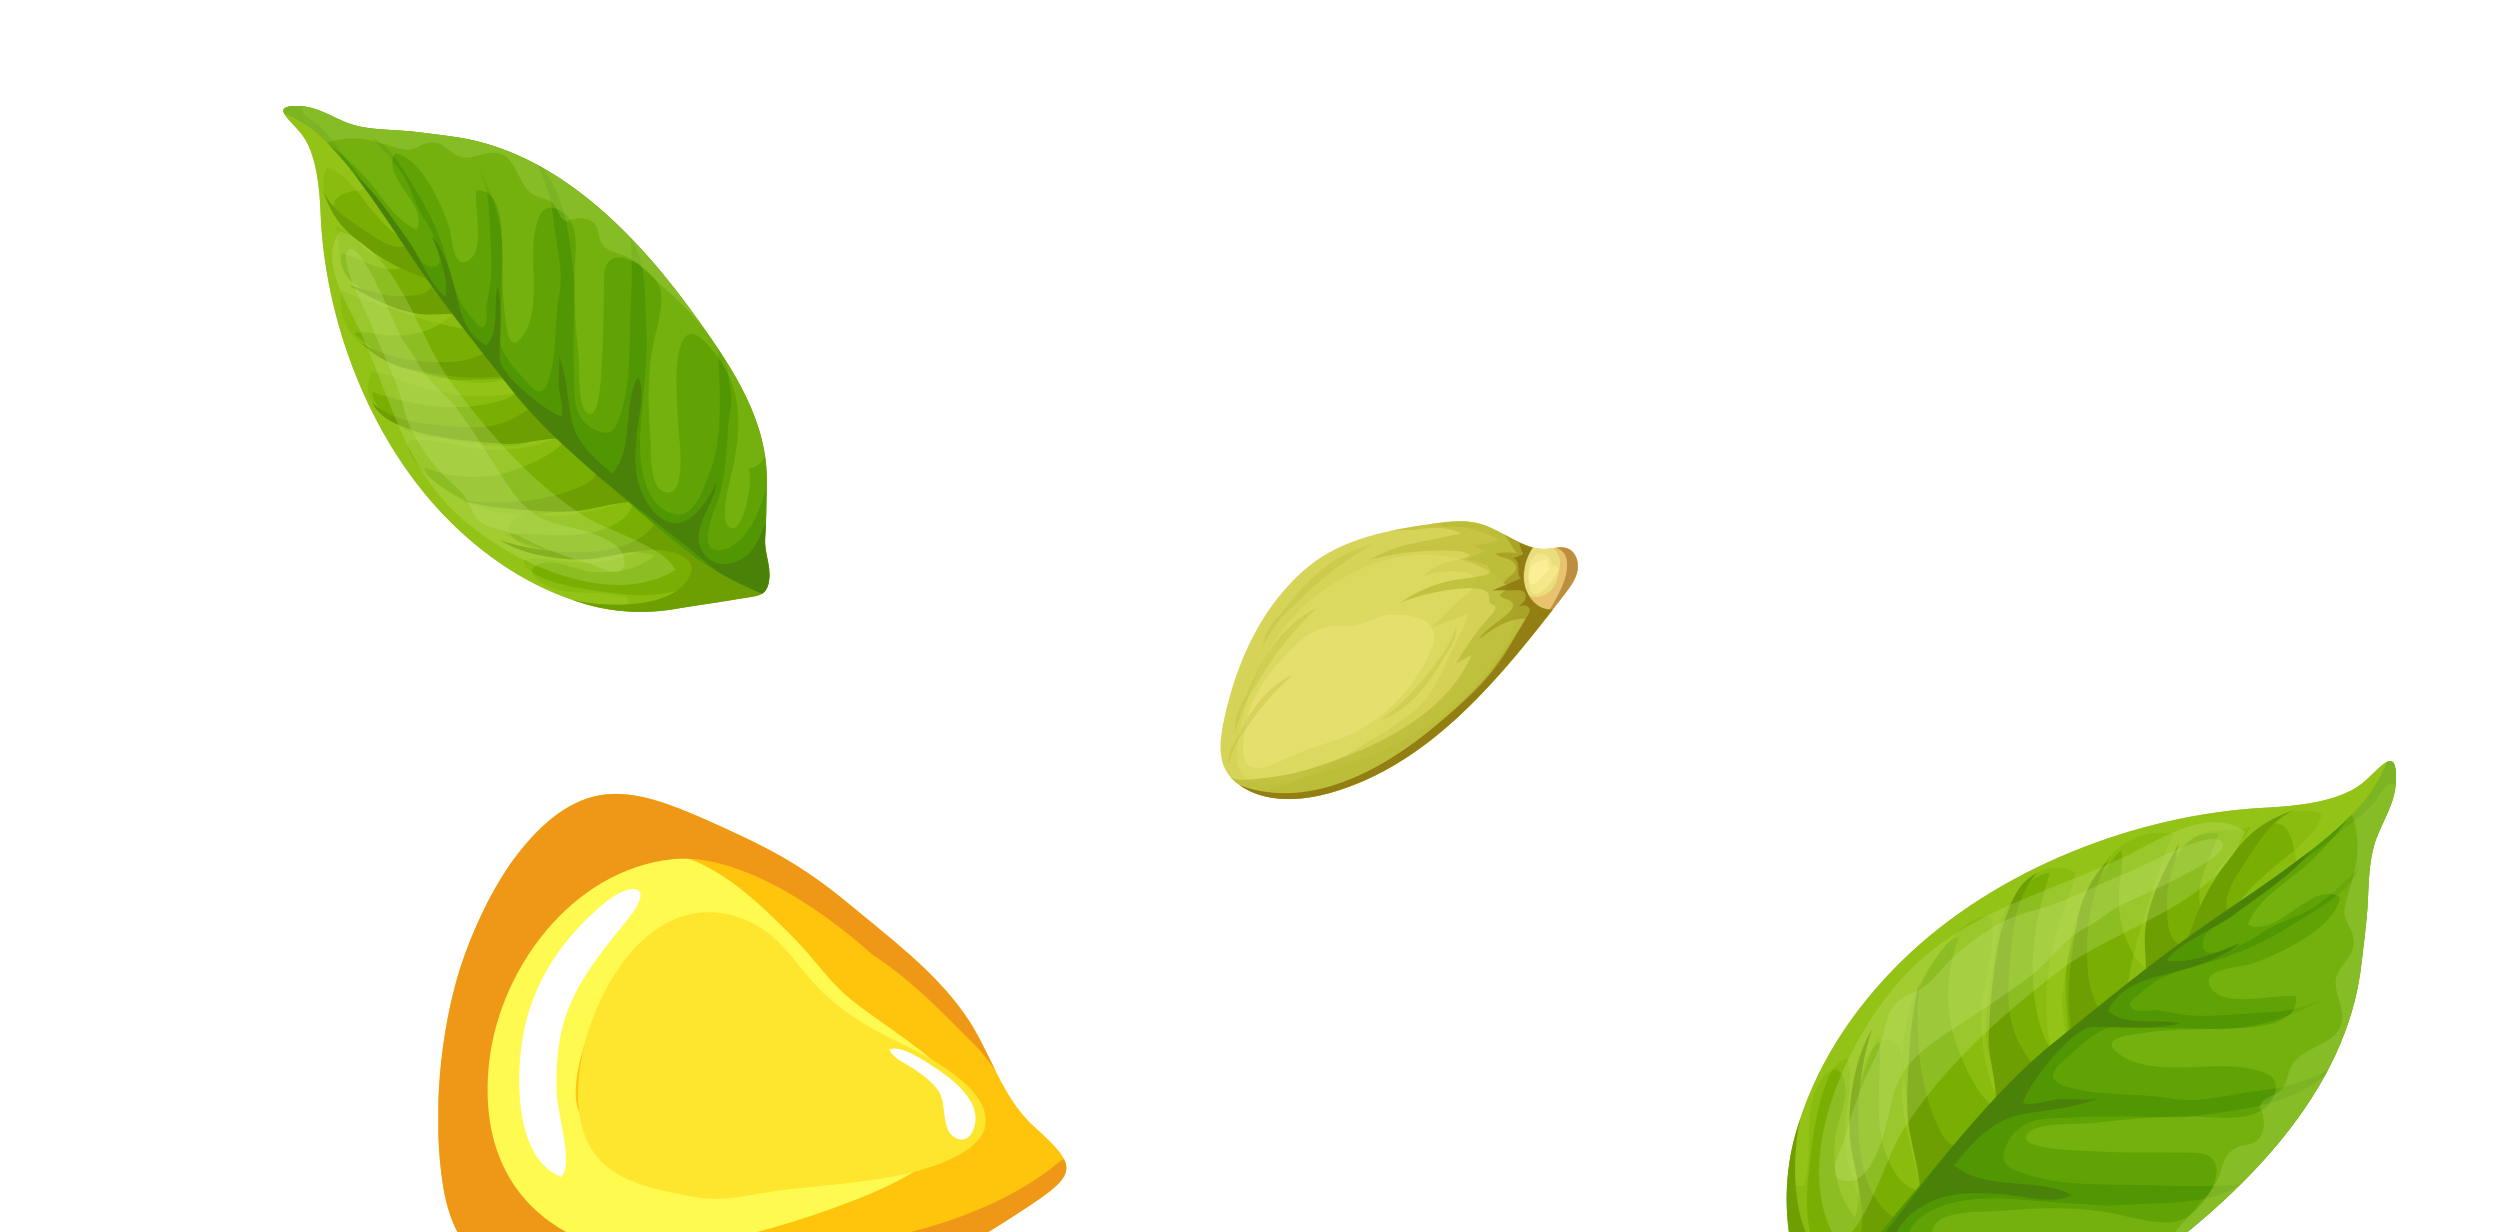 <svg width="211" height="104" viewBox="0 0 211 104" fill="none" xmlns="http://www.w3.org/2000/svg">
<g clip-path="url(#clip0_1602_338)" filter="url(#filter0_f_1602_338)">
<path d="M164.043 114.194C162.165 114.172 160.339 114.199 158.46 114.092C157.003 114.01 155.713 114.718 154.277 114.555C152.423 114.342 152.583 113.33 152.246 111.494C151.836 109.29 151.541 107.081 151.134 104.891C150.587 101.943 150.709 98.755 151.506 95.858C153.073 90.155 156.335 85.187 160.556 81.063C168.443 73.365 180.325 68.712 191.285 68.163C193.718 68.037 197.224 67.722 199.254 66.202C200.688 65.131 202.279 62.583 202.221 65.802C202.182 67.704 201.184 69.093 200.56 70.768C199.932 72.465 199.937 74.288 199.839 76.1C199.76 77.816 199.507 79.519 199.317 81.218C198.139 92.273 189.119 100.874 180.641 107.046C175.665 110.678 170.414 114.251 164.043 114.194Z" fill="#78AF02"/>
<path opacity="0.42" d="M151.497 107.074C151.383 106.347 151.262 105.615 151.129 104.899C150.582 101.951 150.703 98.763 151.5 95.866C153.067 90.163 156.329 85.195 160.551 81.071C168.443 73.365 180.325 68.712 191.285 68.163C193.718 68.037 197.224 67.722 199.254 66.202C200.688 65.131 202.279 62.583 202.221 65.802C202.195 67.25 201.602 68.409 201.053 69.612C199.007 71.695 196.292 72.71 193.964 74.62C193.011 75.405 192.168 76.243 191.136 76.949C190.879 77.123 187.773 78.524 187.824 78.364C188.524 76.302 189.912 74.931 191.51 73.523C192.883 72.312 195.561 70.635 195.946 68.743C192.058 66.922 188.711 72.794 186.429 74.761C187.193 72.817 189.086 71.58 189.987 69.72C188.859 70.371 187.11 69.817 185.798 70.399C184.461 71 183.685 72.02 183.195 73.398C182.407 75.569 181.754 77.615 181.438 79.774C181.101 82.066 181.873 84.537 180.32 86.526C178.683 85.012 180.049 80.779 180.485 79.008C180.73 77.996 183.139 70.343 183.481 70.412C176.989 69.134 174.332 78.518 174.337 83.04C174.344 84.547 174.494 86.057 174.551 87.562C174.58 88.339 174.097 90.98 174.455 91.549C171.736 87.274 172.56 81.221 174.204 76.731C174.581 75.689 175.079 74.646 175.123 73.59C170.344 71.559 169.153 78.467 168.9 81.477C168.695 83.947 167.984 86.477 168.135 88.963C168.24 90.747 169.25 92.407 169.487 94.16C167.874 92.175 167.323 89.041 167.206 86.542C167.074 83.543 168.578 80.421 168.07 77.451C165.995 76.718 163.034 81.187 162.322 82.691C160.939 85.605 161.139 89.641 161.126 92.795C161.124 94.576 161.935 96.293 162.521 97.948C162.867 98.936 163.058 101.903 163.628 102.571C162.332 101.04 161.667 98.644 161.226 96.712C160.944 95.476 160.682 94.23 160.54 92.97C160.421 91.849 160.848 90.23 160.566 89.203C159.783 86.383 157.759 88.139 157.313 90.012C156.348 94.159 156.345 98.065 157.148 102.182C156.752 100.133 155.823 98.48 155.726 96.178C155.638 93.882 156.449 91.715 155.971 89.365C153.371 89.521 152.706 98.397 152.55 100.205C152.374 102.303 152.695 104.336 153.346 106.318C153.693 107.356 154.88 109.164 155.179 110.497C155.259 110.871 155.274 111.199 155.176 111.46C155.078 111.721 152.154 108.28 151.926 107.839C151.787 107.583 151.641 107.322 151.497 107.074Z" fill="#A3CE24"/>
<path opacity="0.42" d="M151.5 95.866C153.067 90.163 156.329 85.195 160.551 81.071C168.443 73.365 180.325 68.712 191.285 68.163C193.718 68.037 197.224 67.722 199.254 66.202C200.688 65.131 202.279 62.582 202.221 65.802C202.189 67.624 201.27 68.97 200.651 70.551C199.606 71.919 198.434 73.052 196.722 73.647C196.594 73.691 196.451 73.738 196.314 73.776C193.37 74.631 194.06 72.428 193.333 70.624C192.193 67.774 189.493 71.034 188.545 72.666C187.764 74.024 187.659 76.734 186.223 77.511C184.62 75.374 186.569 72.575 187.244 70.374C182.848 69.626 181.773 76.7 181.948 79.9C182.144 83.749 180.016 81.001 179.324 78.94C178.875 77.612 178.768 76.474 178.845 75.075C178.899 74.075 179.302 72.611 178.992 71.747C177.047 73.912 175.736 76.218 174.968 79.196C174.557 80.74 174.094 82.882 174.047 84.534C174.01 85.999 174.706 87.671 173.935 88.999C172.166 88.699 171.647 84.196 171.577 82.779C171.402 79.371 172.045 76.867 172.999 73.677C171.656 73.712 170.14 75.544 169.43 76.609C168.409 78.153 168.418 80.125 168.144 81.911C167.815 84.001 167.469 86.201 167.681 88.303C167.812 89.58 169.293 92.608 168.695 93.618C166.99 92.948 165.773 89.824 165.155 88.231C164.054 85.395 164.226 81.925 165.338 79.102C164.197 79.145 162.697 81.806 162.176 82.76C159.509 87.68 160.715 93.312 162.412 98.434C162.827 99.689 163.786 101.143 161.689 100.443C160.544 100.055 159.833 98.996 159.365 97.886C157.917 94.551 158.929 90.754 158.58 87.298C157.836 88.987 156.936 91.055 156.79 92.918C155.682 96.05 157.612 99.796 156.571 102.779C155.055 100.934 154.688 98.723 154.851 96.383C154.953 94.843 156.079 92.835 155.684 91.325C155.29 89.779 154.413 90.055 153.612 91.302C152.251 93.401 152.914 96.515 152.479 98.86C152.285 99.921 152.586 100.364 151.255 99.944C151.126 99.902 150.992 99.833 150.869 99.746C150.947 98.433 151.155 97.126 151.5 95.866Z" fill="#A3CE24"/>
<path opacity="0.42" d="M156.873 92.695C156.843 92.772 156.828 92.847 156.798 92.924C156.8 92.974 156.782 93.035 156.783 93.085C156.839 92.953 156.867 92.826 156.873 92.695Z" fill="#A3CE24"/>
<path d="M151.129 104.899C150.582 101.951 150.703 98.763 151.5 95.866C151.634 95.362 151.812 94.864 151.97 94.376C151.84 94.981 151.721 95.569 151.661 96.089C151.34 98.795 151.395 102.863 153.056 105.163C153.443 105.691 153.925 106.101 154.492 106.389C156.445 107.367 157.058 104.646 157.158 103.3C157.304 101.106 156.519 98.846 156.211 96.689C155.845 94.076 156.292 89.639 158.022 86.822C156.438 91.243 155.583 101.976 161.128 103.298C161.39 103.36 161.714 103.281 161.807 102.992C162.614 100.151 161.404 97.556 161.054 94.71C160.712 91.992 161.45 84.266 162.002 83.078C161.541 87.273 162.02 92.408 163.93 95.798C165.084 97.828 167.568 96.357 168.168 94.665C169.008 92.335 167.742 89.75 167.857 87.303C167.977 84.518 168.23 81.788 168.784 79.063C168.923 78.342 169.211 77.653 169.466 76.94C169.944 75.614 170.602 74.292 171.937 73.677C170.158 75.605 169.895 78.315 169.674 80.773C169.442 83.456 169.202 86.133 170.697 88.549C171.21 89.385 172.721 91.933 174.051 91.046C175.214 90.274 174.738 86.79 174.652 85.606C174.44 83.015 174.815 80.738 175.232 78.209C175.604 75.954 176.348 74.265 177.968 72.58C176.332 75.524 175.944 78.867 176.238 82.175C176.379 83.751 177.377 87.259 179.711 85.793C181.659 84.582 181.03 81.296 181.016 79.418C180.973 76.604 182.573 73.573 183.882 71.181C183.649 72.751 182.91 74.224 182.892 75.835C182.889 76.676 182.857 78.412 183.299 79.088C184.287 80.587 184.783 78.834 185.109 77.951C186.025 75.442 187.249 73.504 188.936 71.463C190.309 69.799 191.945 68.894 193.977 68.243C191.75 69.051 190.73 70.888 189.514 72.747C188.622 74.124 187.263 75.871 188.249 77.6C188.468 77.985 188.899 78.067 188.995 78.452C189.173 79.139 188.572 79.719 188.216 80.226C187.883 80.701 187.749 81.206 187.455 81.696C186.702 82.926 185.161 82.86 184.017 83.499C182.777 84.205 181.818 85.365 180.807 86.354C179.538 87.589 178.253 88.813 176.982 90.035C174.482 92.435 171.951 94.825 169.454 97.239C166.099 100.457 162.697 103.604 159.173 106.629C156.684 108.768 155.3 110.289 154.391 113.364C154.304 113.645 154.197 114.059 154.05 114.53C152.481 114.26 152.585 113.258 152.264 111.52C151.831 109.299 151.535 107.089 151.129 104.899Z" fill="#6D9E02"/>
<path d="M157.103 106.045C158.551 104.031 160.269 102.207 161.867 100.311C165.39 96.137 168.969 91.588 173.239 88.144C177.627 84.601 181.888 81.066 186.534 77.851C190.888 74.846 195.891 71.697 199.431 67.779C200.183 66.95 200.863 65.718 201.325 64.71C201.378 64.6 201.419 64.471 201.459 64.328C201.942 64.092 202.249 64.368 202.223 65.816C202.184 67.718 201.187 69.107 200.562 70.782C199.934 72.479 199.939 74.302 199.841 76.114C199.763 77.829 199.509 79.532 199.32 81.231C198.141 92.287 189.121 100.888 180.644 107.06C175.66 110.686 170.408 114.259 164.043 114.194C162.165 114.172 160.339 114.199 158.46 114.092C157.003 114.01 155.713 114.718 154.277 114.554C153.508 114.467 153.094 114.238 152.842 113.866C153.905 111.131 155.262 108.602 157.103 106.045Z" fill="#61A304"/>
<path opacity="0.6" d="M199.428 67.765C200.18 66.936 200.861 65.704 201.323 64.696C201.375 64.587 201.417 64.457 201.456 64.314C201.939 64.078 202.246 64.355 202.221 65.802C202.223 65.938 202.203 66.071 202.189 66.195C202.102 66.146 202.003 66.113 201.889 66.119C201.319 66.147 200.76 67.172 200.467 67.589C199.971 68.28 199.37 68.737 198.73 69.266C196.484 71.147 194.06 72.758 191.808 74.648C190.631 75.63 186.056 77.907 185.904 79.534C185.776 81.007 187.479 80.284 188.597 79.944C189.885 79.552 190.584 78.833 191.73 78.244C192.962 77.618 194.319 77.25 195.464 76.453C196.832 75.495 197.844 74.433 199.043 73.332C198.338 75.28 195.484 76.773 193.8 77.851C191.426 79.375 189.027 80.514 186.333 81.239C184.142 81.84 182.306 82.264 180.613 83.861C180.329 84.126 179.584 84.544 179.832 84.975C180.179 85.56 181.486 85.194 182.037 85.262C183.151 85.432 184.166 85.692 185.327 85.724C187.362 85.783 189.441 85.518 191.473 85.44C193.234 85.368 195.246 84.848 196.782 83.947C193.202 86.041 189.7 87.116 185.504 86.813C184.158 86.712 182.754 86.852 181.418 86.684C180.052 86.508 178.654 86.359 177.366 86.995C176.165 87.594 175.096 88.701 174.07 89.606C172.652 90.847 173.257 91.43 174.873 91.842C177.633 92.555 180.446 92.219 183.189 92.713C185.695 93.162 188.556 92.286 191.054 91.997C193.09 91.775 194.849 91.165 196.461 90.328C196.429 90.391 196.397 90.454 196.365 90.517C196.328 90.589 196.29 90.66 196.238 90.734C193.056 93.461 188.57 93.712 184.442 94.287C183.998 94.293 183.546 94.294 183.094 94.294C180.357 94.245 177.577 94.152 174.834 94.318C172.923 94.432 170.909 94.205 169.708 95.988C169.265 96.655 168.783 97.673 169.389 98.342C169.673 98.651 170.287 98.873 170.669 99.007C174.249 100.258 178.292 99.892 182.017 100.048C184.353 100.147 186.722 100.147 189.074 99.963C189.056 99.987 189.031 100.006 189.005 100.025C189 100.033 188.994 100.042 188.98 100.044C186.646 101.51 183.803 101.471 181.14 101.595C179.765 101.657 178.274 101.834 176.895 101.71C175.627 101.603 174.369 101.551 173.103 101.458C171.234 101.32 169.494 101.102 167.623 101.158C165.172 101.223 161.251 101.956 160.826 104.967C160.547 106.933 164.053 107.924 165.409 108.411C168.499 109.526 172.36 109.314 175.615 109.165C176.348 109.129 177.079 109.08 177.807 109.016C177.486 109.231 177.159 109.453 176.843 109.66C176.071 110.169 174.56 110.147 173.648 110.351C172.376 110.632 170.966 110.205 169.649 110.149C167.066 110.037 163.81 109.891 161.406 108.878C160.359 108.438 156.719 107.254 157.251 109.702C157.8 112.212 161.337 113.629 163.811 114.141C162.013 114.127 160.243 114.144 158.431 114.047C156.974 113.965 155.684 114.673 154.248 114.509C153.478 114.422 153.065 114.193 152.813 113.821C153.754 111.416 154.932 109.177 156.441 106.937C158.038 104.832 159.701 102.774 161.407 100.758C161.549 100.589 161.692 100.421 161.835 100.252C162.031 100.023 162.22 99.789 162.417 99.561C163.067 98.808 163.714 98.04 164.373 97.293C166.756 94.555 169.168 91.653 171.896 89.206C172.324 88.822 172.76 88.444 173.207 88.085C177.595 84.542 181.856 81.007 186.503 77.792C189.012 76.058 191.799 74.312 194.31 72.298C196.187 70.927 197.939 69.42 199.428 67.765Z" fill="#468E02"/>
<path opacity="0.31" d="M159.715 110.245C160.714 109.309 165.044 110.622 166.227 110.816C170.845 111.598 174.7 111.394 178.259 107.953C179.338 106.902 180.025 105.991 178.343 105.289C176.236 104.41 171.365 104.966 169.12 105.138C168.036 105.221 161.933 106.036 163.227 103.475C163.919 102.104 167.61 102.309 168.861 102.197C171.76 101.945 174.551 101.849 177.473 102.262C179.263 102.514 182.325 103.598 184.056 102.992C186.188 102.251 189.049 97.332 185.149 97.286C182.357 97.246 179.616 97.34 176.821 97.164C175.871 97.108 170.006 97.113 171.152 95.67C171.938 94.67 175.464 94.918 176.646 94.782C179.667 94.445 182.965 94.131 185.997 94.265C187.892 94.348 190.996 94.728 191.928 92.475C192.634 90.772 191.013 90.418 189.749 90.166C186.573 89.54 181.879 90.94 179.04 89.084C176.767 87.589 179.816 87.332 181.275 87.133C183.356 86.846 185.458 86.879 187.56 86.825C189.273 86.768 194.031 86.879 193.788 84.107C192.178 83.773 187.226 85.333 186.46 83.062C186.009 81.72 189.182 81.636 189.94 81.373C192.244 80.595 197.058 78.413 197.512 75.727C195.003 74.237 192.299 79.278 189.688 78.022C190.544 76.033 192.428 74.826 194.059 73.527C195.552 72.338 197.044 70.661 198.28 68.951C198.678 68.558 199.061 68.167 199.434 67.757C200.186 66.928 200.867 65.696 201.328 64.688C201.381 64.579 201.423 64.449 201.462 64.306C201.945 64.07 202.252 64.346 202.226 65.794C202.188 67.696 201.19 69.085 200.565 70.76C199.938 72.457 199.942 74.28 199.845 76.092C199.766 77.807 199.513 79.51 199.323 81.209C198.144 92.265 189.125 100.866 180.647 107.038C176.459 110.086 172.083 113.089 167.012 113.93C166.36 113.779 165.83 113.334 165.571 112.31C164.445 112.888 158.127 111.745 159.715 110.245Z" fill="#A3CE24"/>
<path d="M194.63 72.12C194.788 71.999 194.947 71.877 195.097 71.75C193.554 73.795 190.547 75.681 188.609 77.156C187.008 78.378 184.037 79.446 182.842 81.064C184.592 81.424 187.442 80.319 189.085 79.578C187.34 81.005 185.249 81.603 183.097 82.146C181.085 82.665 178.83 83.234 177.932 85.316C179.39 86.704 182.218 85.926 184.014 86.379C181.264 87.114 177.276 86.444 176.198 86.763C174.662 87.212 171.17 91.445 170.735 93.094C171.672 93.36 172.883 92.816 173.886 92.762C174.916 92.703 175.967 92.877 176.983 92.734C174.768 93.612 172.789 93.63 170.52 94.079C168.126 94.55 166.357 96.534 164.933 98.357C167.641 100.609 171.981 99.279 174.904 100.875C173.244 101.727 170.517 100.879 168.733 100.776C166.827 100.673 164.94 100.56 163.107 101.363C161.694 101.985 159.878 103.252 159.938 104.979C159.99 106.787 162.709 108.448 164.193 109.048C162.061 108.971 159.491 106.436 157.346 107.51C155.637 108.364 155.417 110.053 156.315 111.647C157.127 113.084 158.637 113.544 160.072 114.11C159.531 114.097 158.985 114.093 158.433 114.06C156.976 113.979 155.686 114.687 154.25 114.523C153.481 114.436 153.067 114.207 152.815 113.835C153.449 112.216 154.204 110.669 155.072 109.152C158.243 105.342 161.143 101.257 164.271 97.368C167.031 94.075 169.915 90.761 173.218 88.105C177.606 84.562 181.866 81.027 186.513 77.812C189.003 76.089 191.699 74.315 194.224 72.385C194.379 72.322 194.511 72.219 194.63 72.12Z" fill="#4A8209"/>
<path opacity="0.24" d="M166.516 77.926C164.541 79.02 162.676 80.338 160.993 82.078C156.124 87.091 150.785 98.088 155.129 104.906C157.454 103.959 159.11 97.866 160.42 95.719C163.777 90.232 168.763 85.801 173.836 81.908C178.644 78.219 187.223 76.416 189.449 70.174C186.475 68.004 182.169 70.908 179.559 72.193C175.179 74.313 170.617 75.647 166.516 77.926Z" fill="#CCEA86"/>
<path opacity="0.2" d="M190.698 93.811C190.696 93.675 190.712 93.565 190.729 93.454C190.718 93.435 190.716 93.421 190.705 93.401C190.674 93.55 190.668 93.68 190.698 93.811Z" fill="#CCEA86"/>
<path opacity="0.2" d="M187.14 99.621C187.609 98.655 187.539 97.605 188.594 96.953C189.261 96.541 190.125 96.755 190.679 96.069C191.25 95.358 191.143 94.135 190.729 93.454C190.929 92.507 192.014 92.596 192.602 91.897C193.072 91.348 193.095 90.374 193.52 89.768C194.463 88.439 196.574 88.233 197.378 86.929C198.229 85.523 196.999 84.037 197.137 82.742C197.264 81.586 198.395 81.035 198.615 79.919C198.886 78.558 197.684 77.85 197.88 76.717C198.179 74.949 198.942 73.529 198.976 71.685C198.997 70.576 198.811 69.64 198.505 68.717C198.823 68.403 199.141 68.088 199.434 67.757C200.186 66.928 200.867 65.695 201.328 64.688C201.381 64.578 201.423 64.449 201.462 64.306C201.945 64.07 202.252 64.346 202.226 65.794C202.188 67.696 201.19 69.085 200.565 70.76C199.938 72.457 199.942 74.28 199.845 76.092C199.766 77.807 199.513 79.51 199.323 81.209C198.144 92.265 189.125 100.866 180.647 107.038C180.387 107.234 180.125 107.417 179.857 107.607C181.771 106.043 183.424 104.173 185.035 102.31C185.79 101.459 186.656 100.625 187.14 99.621Z" fill="#CCEA86"/>
<path opacity="0.25" d="M165.322 80.361C164.371 81.16 163.701 82.082 162.816 82.927C161.893 83.808 160.48 83.977 159.729 85.014C159.124 85.86 159.081 87.124 158.751 88.065C158.273 89.391 157.524 90.6 157.035 91.942C156.564 93.224 156.104 94.489 155.768 95.805C155.582 96.541 154.82 97.924 154.87 98.655C154.911 99.258 154.956 99.595 155.769 99.689C157.421 99.894 158.358 97.546 158.764 96.427C159.515 94.328 159.537 91.962 160.903 90.135C161.988 88.673 163.579 87.675 165.066 86.703C167.1 85.369 169.252 83.971 171.206 82.507C173.047 81.135 174.004 79.351 176.116 78.255C177.071 77.764 177.649 77.217 178.447 76.689C179.34 76.094 188.869 72.307 187.517 71.03C186.413 69.975 181.179 72.999 179.909 73.488C177.106 74.577 174.336 76.177 171.434 76.903C169.068 77.491 167.181 78.807 165.322 80.361Z" fill="#CCEA86"/>
</g>
<path d="M64.72 40.852C64.685 42.399 64.69 43.903 64.584 45.45C64.504 46.649 65.075 47.718 64.926 48.9C64.734 50.425 63.902 50.284 62.386 50.545C60.567 50.861 58.744 51.084 56.937 51.398C54.503 51.822 51.879 51.692 49.5 51.008C44.816 49.664 40.755 46.931 37.397 43.415C31.13 36.847 27.408 27.016 27.058 17.983C26.977 15.978 26.75 13.087 25.517 11.401C24.648 10.209 22.564 8.875 25.215 8.953C26.782 9.003 27.916 9.838 29.29 10.368C30.682 10.901 32.184 10.914 33.676 11.011C35.088 11.092 36.488 11.317 37.886 11.489C46.982 12.563 53.982 20.073 58.987 27.113C61.932 31.246 64.827 35.605 64.72 40.852Z" fill="#78AF02"/>
<path opacity="0.42" d="M58.739 51.12C58.139 51.207 57.535 51.3 56.944 51.403C54.51 51.826 51.886 51.697 49.507 51.013C44.823 49.669 40.762 46.936 37.404 43.42C31.13 36.847 27.408 27.016 27.058 17.983C26.977 15.978 26.75 13.087 25.517 11.401C24.648 10.21 22.564 8.875 25.215 8.953C26.407 8.988 27.357 9.487 28.343 9.951C30.039 11.656 30.851 13.902 32.402 15.837C33.04 16.629 33.722 17.332 34.294 18.188C34.435 18.401 35.56 20.973 35.428 20.93C33.737 20.334 32.62 19.177 31.475 17.848C30.491 16.705 29.134 14.484 27.58 14.149C26.043 17.335 30.849 20.147 32.448 22.045C30.854 21.398 29.852 19.827 28.328 19.067C28.854 20.002 28.381 21.438 28.849 22.524C29.332 23.631 30.164 24.279 31.295 24.696C33.076 25.366 34.755 25.922 36.531 26.203C38.416 26.502 40.458 25.889 42.081 27.186C40.819 28.521 37.346 27.356 35.891 26.981C35.059 26.769 28.778 24.714 28.838 24.432C27.725 29.768 35.43 32.045 39.155 32.082C40.396 32.091 41.641 31.981 42.881 31.948C43.522 31.932 45.693 32.355 46.165 32.065C42.618 34.264 37.639 33.529 33.957 32.133C33.102 31.813 32.247 31.393 31.378 31.347C29.66 35.265 35.339 36.31 37.816 36.546C39.849 36.738 41.926 37.347 43.976 37.247C45.446 37.176 46.823 36.36 48.269 36.181C46.619 37.491 44.032 37.916 41.972 37.989C39.501 38.07 36.943 36.802 34.493 37.193C33.869 38.895 37.523 41.376 38.755 41.976C41.142 43.143 44.469 43.016 47.066 43.055C48.533 43.074 49.955 42.421 51.325 41.955C52.141 41.679 54.587 41.549 55.143 41.086C53.87 42.139 51.89 42.664 50.294 43.009C49.273 43.23 48.244 43.434 47.205 43.54C46.281 43.627 44.952 43.261 44.103 43.483C41.772 44.102 43.2 45.786 44.739 46.17C48.146 47.004 51.363 47.042 54.761 46.419C53.071 46.727 51.7 47.477 49.803 47.535C47.911 47.586 46.133 46.898 44.193 47.27C44.297 49.413 51.602 50.043 53.09 50.188C54.817 50.353 56.495 50.108 58.133 49.59C58.991 49.314 60.492 48.353 61.593 48.119C61.901 48.057 62.172 48.048 62.386 48.131C62.6 48.213 59.738 50.59 59.373 50.774C59.161 50.886 58.944 51.004 58.739 51.12Z" fill="#A3CE24"/>
<path opacity="0.42" d="M49.507 51.013C44.823 49.669 40.762 46.936 37.404 43.42C31.13 36.847 27.408 27.016 27.058 17.983C26.977 15.978 26.75 13.087 25.517 11.401C24.648 10.21 22.564 8.875 25.215 8.953C26.716 8.996 27.816 9.766 29.113 10.291C30.23 11.164 31.152 12.14 31.626 13.556C31.661 13.662 31.698 13.78 31.729 13.893C32.406 16.326 30.597 15.738 29.105 16.319C26.746 17.232 29.407 19.487 30.742 20.283C31.853 20.938 34.085 21.05 34.711 22.24C32.935 23.541 30.649 21.91 28.842 21.332C28.184 24.947 34.001 25.898 36.639 25.784C39.812 25.658 37.528 27.385 35.824 27.936C34.725 28.294 33.788 28.371 32.636 28.295C31.812 28.241 30.61 27.895 29.896 28.143C31.661 29.765 33.548 30.866 35.994 31.527C37.262 31.88 39.022 32.281 40.383 32.335C41.588 32.379 42.973 31.821 44.059 32.469C43.796 33.923 40.081 34.309 38.914 34.353C36.105 34.466 34.048 33.913 31.429 33.097C31.446 34.204 32.941 35.47 33.812 36.065C35.074 36.92 36.699 36.931 38.167 37.173C39.885 37.464 41.694 37.769 43.428 37.614C44.481 37.518 46.989 36.327 47.815 36.829C47.247 38.226 44.662 39.2 43.345 39.694C40.998 40.575 38.142 40.401 35.827 39.459C35.852 40.399 38.03 41.659 38.81 42.097C42.838 44.34 47.489 43.399 51.724 42.048C52.762 41.718 53.968 40.942 53.371 42.663C53.042 43.603 52.162 44.178 51.244 44.553C48.483 45.715 45.365 44.846 42.515 45.101C43.899 45.73 45.594 46.49 47.128 46.628C49.697 47.57 52.8 46.015 55.248 46.9C53.715 48.132 51.89 48.414 49.963 48.258C48.696 48.159 47.053 47.213 45.805 47.524C44.528 47.834 44.748 48.56 45.767 49.231C47.483 50.371 50.054 49.855 51.982 50.235C52.854 50.404 53.221 50.161 52.864 51.253C52.828 51.359 52.769 51.469 52.697 51.569C51.616 51.493 50.541 51.309 49.507 51.013Z" fill="#A3CE24"/>
<path opacity="0.42" d="M46.945 46.558C47.008 46.583 47.069 46.596 47.133 46.621C47.174 46.621 47.224 46.636 47.265 46.635C47.157 46.588 47.052 46.564 46.945 46.558Z" fill="#A3CE24"/>
<path d="M56.944 51.403C54.51 51.826 51.886 51.697 49.507 51.013C49.092 50.898 48.684 50.747 48.284 50.611C48.781 50.725 49.264 50.828 49.692 50.882C51.918 51.172 55.269 51.164 57.179 49.818C57.617 49.504 57.96 49.111 58.203 48.646C59.026 47.047 56.791 46.517 55.683 46.421C53.877 46.281 52.008 46.907 50.228 47.14C48.072 47.417 44.422 47.008 42.117 45.556C45.745 46.902 54.578 47.707 55.718 43.151C55.772 42.936 55.71 42.669 55.473 42.59C53.139 41.898 50.991 42.871 48.644 43.133C46.401 43.389 40.044 42.709 39.071 42.243C42.522 42.662 46.756 42.315 49.566 40.773C51.249 39.842 50.061 37.782 48.673 37.272C46.761 36.559 44.62 37.577 42.606 37.46C40.313 37.334 38.067 37.101 35.827 36.619C35.234 36.498 34.669 36.254 34.085 36.037C32.997 35.632 31.914 35.078 31.42 33.972C32.991 35.456 35.221 35.697 37.244 35.902C39.452 36.118 41.655 36.341 43.658 35.132C44.351 34.717 46.465 33.497 45.746 32.393C45.121 31.427 42.247 31.787 41.271 31.847C39.135 31.997 37.263 31.667 35.184 31.3C33.33 30.973 31.945 30.344 30.573 28.994C32.982 30.369 35.732 30.72 38.46 30.508C39.759 30.407 42.658 29.618 41.472 27.682C40.493 26.066 37.781 26.552 36.233 26.547C33.915 26.556 31.433 25.21 29.475 24.109C30.767 24.316 31.973 24.939 33.3 24.968C33.992 24.979 35.422 25.021 35.983 24.664C37.227 23.863 35.788 23.438 35.063 23.162C33.005 22.384 31.42 21.358 29.754 19.949C28.397 18.802 27.667 17.446 27.149 15.767C27.794 17.608 29.298 18.465 30.817 19.485C31.944 20.233 33.37 21.368 34.803 20.572C35.122 20.395 35.194 20.041 35.512 19.965C36.08 19.825 36.551 20.326 36.966 20.624C37.354 20.902 37.769 21.017 38.169 21.265C39.176 21.896 39.107 23.165 39.623 24.113C40.193 25.141 41.139 25.942 41.945 26.784C42.95 27.84 43.947 28.91 44.941 29.969C46.894 32.051 48.84 34.157 50.805 36.237C53.424 39.03 55.985 41.862 58.444 44.793C60.182 46.863 61.423 48.017 63.947 48.795C64.178 48.869 64.517 48.961 64.904 49.086C64.667 50.377 63.843 50.282 62.408 50.529C60.574 50.866 58.751 51.088 56.944 51.403Z" fill="#6D9E02"/>
<path d="M57.944 46.493C56.298 45.281 54.812 43.849 53.264 42.515C49.859 39.574 46.145 36.583 43.349 33.034C40.471 29.387 37.599 25.844 34.994 21.987C32.559 18.373 30.012 14.222 26.818 11.27C26.142 10.643 25.133 10.071 24.308 9.681C24.218 9.637 24.112 9.601 23.994 9.567C23.804 9.167 24.035 8.917 25.227 8.951C26.793 9.001 27.928 9.836 29.302 10.366C30.694 10.899 32.196 10.912 33.687 11.009C35.099 11.09 36.5 11.315 37.898 11.487C46.993 12.561 53.994 20.071 58.999 27.111C61.939 31.25 64.834 35.61 64.721 40.852C64.685 42.399 64.69 43.903 64.584 45.45C64.504 46.649 65.075 47.718 64.926 48.9C64.847 49.532 64.655 49.871 64.346 50.075C62.103 49.175 60.032 48.033 57.944 46.493Z" fill="#61A304"/>
<path opacity="0.6" d="M26.806 11.272C26.131 10.645 25.122 10.073 24.296 9.683C24.206 9.639 24.1 9.603 23.982 9.569C23.793 9.169 24.023 8.919 25.215 8.953C25.327 8.953 25.436 8.97 25.539 8.983C25.498 9.055 25.47 9.136 25.473 9.23C25.491 9.699 26.33 10.169 26.671 10.414C27.235 10.829 27.607 11.329 28.036 11.861C29.565 13.729 30.869 15.74 32.405 17.613C33.203 18.592 35.035 22.381 36.375 22.522C37.587 22.641 37.007 21.231 36.737 20.308C36.426 19.243 35.841 18.66 35.366 17.711C34.862 16.69 34.572 15.569 33.926 14.618C33.149 13.483 32.284 12.639 31.388 11.641C32.986 12.24 34.189 14.605 35.062 16.002C36.294 17.972 37.211 19.958 37.783 22.184C38.258 23.995 38.589 25.511 39.889 26.921C40.105 27.157 40.443 27.774 40.799 27.574C41.285 27.294 40.995 26.214 41.056 25.761C41.207 24.845 41.43 24.011 41.468 23.055C41.535 21.379 41.336 19.664 41.291 17.989C41.248 16.538 40.839 14.876 40.111 13.603C41.802 16.571 42.655 19.465 42.367 22.919C42.271 24.027 42.373 25.185 42.222 26.284C42.065 27.407 41.929 28.557 42.441 29.624C42.923 30.619 43.825 31.51 44.561 32.363C45.569 33.544 46.055 33.051 46.41 31.723C47.023 29.456 46.772 27.136 47.204 24.881C47.598 22.821 46.903 20.456 46.688 18.396C46.525 16.717 46.038 15.262 45.364 13.926C45.416 13.953 45.467 13.98 45.519 14.007C45.577 14.039 45.636 14.071 45.696 14.114C47.913 16.76 48.078 20.458 48.513 23.863C48.514 24.229 48.51 24.602 48.507 24.974C48.44 27.228 48.338 29.518 48.449 31.778C48.525 33.353 48.319 35.01 49.777 36.017C50.322 36.387 51.156 36.794 51.713 36.301C51.97 36.07 52.159 35.566 52.272 35.252C53.337 32.315 53.072 28.982 53.236 25.915C53.339 23.992 53.361 22.04 53.231 20.102C53.252 20.116 53.267 20.137 53.282 20.158C53.289 20.163 53.295 20.168 53.297 20.179C54.483 22.116 54.425 24.457 54.502 26.652C54.541 27.785 54.672 29.015 54.557 30.149C54.457 31.193 54.403 32.229 54.314 33.27C54.183 34.809 53.987 36.24 54.016 37.782C54.047 39.802 54.613 43.038 57.09 43.416C58.707 43.664 59.556 40.786 59.97 39.673C60.917 37.139 60.778 33.956 60.686 31.273C60.663 30.669 60.629 30.067 60.584 29.466C60.758 29.733 60.938 30.004 61.105 30.266C61.517 30.907 61.485 32.152 61.644 32.905C61.864 33.955 61.499 35.113 61.441 36.197C61.324 38.323 61.174 41.004 60.317 42.975C59.944 43.833 58.936 46.82 60.957 46.405C63.03 45.977 64.23 43.076 64.675 41.043C64.647 42.523 64.644 43.982 64.547 45.474C64.466 46.673 65.037 47.742 64.889 48.924C64.81 49.556 64.618 49.895 64.309 50.099C62.336 49.302 60.503 48.31 58.672 47.046C56.953 45.711 55.273 44.322 53.628 42.898C53.491 42.779 53.353 42.66 53.215 42.541C53.029 42.377 52.838 42.219 52.652 42.055C52.037 41.513 51.411 40.972 50.802 40.423C48.568 38.434 46.201 36.421 44.211 34.15C43.899 33.794 43.591 33.432 43.3 33.06C40.422 29.413 37.55 25.87 34.945 22.013C33.541 19.929 32.128 17.617 30.492 15.53C29.381 13.972 28.155 12.514 26.806 11.272Z" fill="#468E02"/>
<path opacity="0.31" d="M61.428 44.38C60.665 43.549 61.788 39.994 61.958 39.022C62.645 35.225 62.513 32.048 59.712 29.084C58.856 28.186 58.113 27.611 57.519 28.99C56.775 30.717 57.187 34.735 57.308 36.586C57.366 37.48 57.981 42.514 55.883 41.424C54.76 40.841 54.964 37.803 54.883 36.772C54.703 34.381 54.65 32.082 55.017 29.678C55.242 28.207 56.163 25.694 55.68 24.262C55.089 22.5 51.065 20.097 50.99 23.309C50.931 25.609 50.983 27.867 50.812 30.168C50.757 30.95 50.706 35.781 49.528 34.824C48.712 34.167 48.949 31.265 48.848 30.29C48.599 27.798 48.37 25.079 48.509 22.583C48.596 21.022 48.938 18.469 47.09 17.68C45.694 17.083 45.387 18.415 45.168 19.454C44.623 22.064 45.732 25.943 44.177 28.265C42.924 30.123 42.741 27.609 42.591 26.406C42.374 24.689 42.42 22.957 42.395 21.226C42.364 19.814 42.5 15.896 40.215 16.071C39.924 17.393 41.163 21.487 39.286 22.097C38.176 22.456 38.136 19.842 37.927 19.215C37.307 17.31 35.555 13.324 33.347 12.925C32.096 14.978 36.224 17.252 35.164 19.391C33.534 18.667 32.557 17.104 31.502 15.748C30.537 14.508 29.17 13.262 27.772 12.229C27.452 11.898 27.134 11.578 26.799 11.267C26.124 10.64 25.115 10.068 24.29 9.678C24.2 9.634 24.093 9.598 23.976 9.564C23.786 9.165 24.017 8.914 25.209 8.949C26.775 8.998 27.91 9.833 29.284 10.363C30.676 10.896 32.177 10.909 33.669 11.007C35.081 11.088 36.482 11.312 37.88 11.484C46.975 12.558 53.976 20.068 58.981 27.109C61.453 30.587 63.885 34.219 64.531 38.404C64.4 38.939 64.029 39.372 63.183 39.576C63.649 40.509 62.648 45.703 61.428 44.38Z" fill="#A3CE24"/>
<path d="M30.349 15.265C30.25 15.133 30.152 15.002 30.049 14.877C31.719 16.167 33.244 18.662 34.441 20.271C35.433 21.602 36.285 24.059 37.606 25.058C37.919 23.62 37.036 21.262 36.44 19.902C37.599 21.352 38.072 23.081 38.5 24.858C38.909 26.521 39.356 28.383 41.063 29.142C42.219 27.954 41.605 25.617 41.995 24.143C42.575 26.415 41.986 29.693 42.238 30.584C42.594 31.854 46.048 34.769 47.402 35.143C47.63 34.374 47.194 33.371 47.158 32.545C47.119 31.695 47.273 30.832 47.165 29.994C47.867 31.826 47.863 33.456 48.212 35.329C48.578 37.305 50.196 38.781 51.684 39.971C53.564 37.761 52.509 34.175 53.851 31.782C54.537 33.157 53.813 35.395 53.712 36.864C53.609 38.433 53.498 39.986 54.143 41.503C54.642 42.673 55.669 44.181 57.092 44.148C58.581 44.121 59.975 41.897 60.483 40.681C60.4 42.436 58.288 44.53 59.152 46.306C59.84 47.722 61.23 47.919 62.551 47.194C63.742 46.538 64.134 45.299 64.614 44.122C64.599 44.568 64.59 45.018 64.558 45.471C64.478 46.671 65.049 47.74 64.9 48.922C64.821 49.554 64.629 49.893 64.32 50.097C62.992 49.56 61.725 48.924 60.484 48.195C57.375 45.547 54.037 43.12 50.863 40.507C48.176 38.204 45.473 35.796 43.316 33.052C40.439 29.404 37.567 25.862 34.962 22.004C33.566 19.937 32.13 17.699 30.563 15.601C30.513 15.474 30.43 15.364 30.349 15.265Z" fill="#4A8209"/>
<path opacity="0.24" d="M34.869 38.476C35.752 40.114 36.821 41.662 38.237 43.065C42.321 47.122 51.331 51.622 56.987 48.108C56.228 46.184 51.225 44.763 49.469 43.664C44.98 40.848 41.377 36.699 38.217 32.484C35.224 28.489 33.819 21.406 28.697 19.515C26.882 21.943 29.234 25.518 30.268 27.68C31.974 31.308 33.03 35.077 34.869 38.476Z" fill="#CCEA86"/>
<path opacity="0.2" d="M48.18 18.706C48.068 18.706 47.977 18.692 47.886 18.677C47.869 18.686 47.858 18.688 47.842 18.696C47.964 18.723 48.071 18.729 48.18 18.706Z" fill="#CCEA86"/>
<path opacity="0.2" d="M52.932 21.692C52.141 21.296 51.275 21.344 50.748 20.468C50.415 19.915 50.599 19.206 50.039 18.743C49.459 18.265 48.451 18.343 47.886 18.677C47.108 18.504 47.191 17.611 46.621 17.12C46.172 16.727 45.371 16.7 44.876 16.344C43.79 15.554 43.64 13.814 42.573 13.139C41.422 12.425 40.188 13.425 39.122 13.299C38.17 13.183 37.727 12.247 36.81 12.055C35.691 11.82 35.097 12.803 34.166 12.631C32.712 12.368 31.55 11.726 30.031 11.681C29.118 11.654 28.345 11.798 27.582 12.042C27.326 11.777 27.07 11.512 26.799 11.267C26.124 10.64 25.115 10.068 24.29 9.678C24.2 9.634 24.093 9.598 23.976 9.564C23.786 9.165 24.017 8.914 25.209 8.949C26.775 8.998 27.91 9.833 29.284 10.363C30.676 10.896 32.177 10.909 33.669 11.007C35.081 11.088 36.482 11.312 37.88 11.484C46.975 12.558 53.976 20.068 58.981 27.109C59.14 27.325 59.288 27.542 59.443 27.765C58.172 26.173 56.647 24.794 55.127 23.45C54.434 22.82 53.755 22.099 52.932 21.692Z" fill="#CCEA86"/>
<path opacity="0.25" d="M36.864 39.483C37.513 40.274 38.267 40.835 38.954 41.572C39.671 42.34 39.797 43.505 40.644 44.133C41.335 44.64 42.376 44.687 43.148 44.968C44.236 45.373 45.225 46.002 46.326 46.417C47.377 46.817 48.416 47.208 49.496 47.497C50.101 47.657 51.233 48.297 51.836 48.263C52.333 48.235 52.61 48.201 52.695 47.532C52.879 46.173 50.955 45.38 50.036 45.035C48.314 44.397 46.365 44.357 44.873 43.215C43.679 42.307 42.872 40.987 42.085 39.753C41.005 38.065 39.874 36.279 38.686 34.656C37.573 33.127 36.113 32.322 35.229 30.572C34.834 29.781 34.389 29.3 33.961 28.638C33.48 27.896 30.449 20.012 29.385 21.113C28.505 22.014 30.948 26.352 31.338 27.404C32.209 29.722 33.501 32.019 34.072 34.416C34.535 36.371 35.601 37.937 36.864 39.483Z" fill="#CCEA86"/>
<g clip-path="url(#clip1_1602_338)">
<path d="M110.42 47.82C113.34 45.42 117.27 44.71 121.01 44.19C122.29 44.01 123.61 43.85 124.86 44.19C126.85 44.72 128.54 46.48 130.6 46.32C131.17 46.28 131.77 46.08 132.3 46.29C132.99 46.56 133.28 47.43 133.14 48.16C133 48.89 132.54 49.51 132.09 50.1C126.74 57.08 120.82 64.46 112.37 66.89C110.18 67.52 107.59 67.77 105.47 66.76C102.75 65.47 102.73 63.38 103.31 60.73C104.35 55.87 106.5 51.05 110.42 47.82Z" fill="#D5D458"/>
<path opacity="0.62" d="M105.82 66.91C108.59 66.53 111.12 65.22 113.49 63.81C115.44 62.65 117.53 61.45 119.31 60.05C120.51 59.11 121.21 57.69 121.88 56.32C122.34 55.38 122.8 54.44 123.26 53.49C123.52 52.96 123.78 52.42 123.85 51.83C122.65 52.27 121.45 52.71 120.26 53.15C121.22 52.8 122.36 51.35 123.14 50.67C123.54 50.33 124.98 49.48 124.48 48.74C124.28 48.44 123.89 48.34 123.53 48.29C122.4 48.12 121.22 48.24 120.14 48.63C120.89 47.76 122.07 47.4 123.2 47.2C123.5 47.15 123.83 47.09 124.04 46.86C123.71 46.56 123.22 46.51 122.77 46.49C120.34 46.38 117.89 46.64 115.54 47.25C116.34 46.85 117.14 46.46 117.99 46.19C118.54 46.02 119.11 45.9 119.67 45.78C120.88 45.53 122.09 45.28 123.31 45.03C122.36 44.47 120.76 44.49 119.71 44.68C118.9 44.83 118 44.66 117.21 44.83C118.46 44.56 119.74 44.36 121 44.19C122.28 44.01 123.6 43.85 124.85 44.19C126.84 44.72 128.53 46.48 130.59 46.32C131.16 46.28 131.76 46.08 132.29 46.29C132.98 46.56 133.27 47.43 133.13 48.16C133 48.89 132.54 49.51 132.09 50.1C126.74 57.08 120.82 64.46 112.37 66.89C110.3 67.48 107.87 67.73 105.82 66.91Z" fill="#BFB939"/>
<path opacity="0.62" d="M129.05 50.36C128.13 48.82 128.65 47.53 128.99 46.08C129.51 46.26 130.04 46.36 130.6 46.32C131.17 46.28 131.77 46.08 132.3 46.29C132.99 46.56 133.28 47.43 133.14 48.16C133 48.89 132.54 49.51 132.09 50.1C131.59 50.76 131.07 51.42 130.56 52.08C130.01 51.55 129.45 51.04 129.05 50.36Z" fill="#FFEC9C"/>
<path opacity="0.68" d="M128.98 50.61C129 50.5 129.01 50.39 129.01 50.27C130.06 50.72 131.19 49.89 131.44 48.83C131.61 48.12 131.85 47.39 131.47 46.76C131.49 46.62 131.17 46.39 131.14 46.25C131.54 46.19 131.94 46.15 132.31 46.29C133 46.56 133.29 47.43 133.15 48.16C133 48.89 132.54 49.51 132.09 50.1C131.52 50.84 130.95 51.59 130.36 52.33C129.55 51.91 128.84 51.32 128.98 50.61Z" fill="#E8B769"/>
<path opacity="0.44" d="M111.76 49.76C113.47 48.58 115.37 47.65 117.39 47.18C119.95 46.58 122.72 46.74 125.09 47.88C126.39 48.5 127.63 49.56 127.83 50.98C128.18 53.54 126.61 55.24 125.17 57.05C123.43 59.25 121.17 61.01 118.71 62.36C115.58 64.07 112.13 65.13 108.65 65.93C107.34 66.23 105.72 66.4 104.88 65.34C104.3 64.61 104.35 63.57 104.49 62.65C105.23 57.68 107.58 52.65 111.76 49.76Z" fill="#E5DF6E"/>
<path opacity="0.65" d="M130.37 52.07C130.4 52.03 130.42 52 130.45 51.97C131.06 51.11 131.96 49.53 132.17 48.49C132.4 47.36 132.23 46.53 131.34 46.23C131.67 46.19 132 46.17 132.3 46.29C132.99 46.56 133.28 47.43 133.14 48.16C133 48.89 132.54 49.51 132.09 50.1C131.55 50.8 131 51.51 130.45 52.21C130.42 52.16 130.4 52.11 130.37 52.07Z" fill="#A57329"/>
<path d="M108.87 63.87C108.71 63.94 108.55 64.01 108.39 64.09C107.62 64.45 106.44 65.05 105.58 64.73C104.57 64.35 104.96 62.09 105.14 61.18C105.67 58.41 107.45 56.3 109.24 54.53C110.17 53.6 111.33 52.9 112.61 52.82C113.14 52.79 113.68 52.86 114.21 52.8C115.32 52.68 116.3 51.9 117.42 51.87C118.1 51.85 119.06 51.95 119.72 52.14C120.27 52.3 120.81 52.73 120.98 53.34C121.16 53.97 120.92 54.62 120.66 55.17C118.92 58.85 115.83 61.59 112.24 62.64C111.04 62.99 109.98 63.37 108.87 63.87Z" fill="#E5DF6E"/>
<path opacity="0.77" d="M105.46 66.76C104.7 66.4 104.15 65.97 103.77 65.49C104.24 66.08 106.28 65.7 106.9 65.64C108.34 65.49 109.75 65.16 111.12 64.71C116.07 63.09 122.01 60.38 124.18 55.3C123.75 55.53 123.32 55.76 122.89 55.99C123.78 54.47 124.82 53.03 126.01 51.73C126.18 51.55 126.33 51.22 126.12 51.09C126.06 51.05 125.98 51.05 125.91 51.02C125.66 50.91 125.71 50.55 125.67 50.28C125.44 48.78 118.97 50.31 118.09 50.96C119.42 49.97 120.97 49.29 122.6 48.98C123.5 48.81 124.41 48.75 125.3 48.55C125.43 48.52 125.57 48.48 125.66 48.39C125.83 48.2 125.73 47.87 125.53 47.72C125.37 47.61 123.92 47.19 123.8 47.27C124.32 46.94 124.88 46.68 125.46 46.5C125.04 46.45 124.65 46.28 124.33 46C125.07 45.96 125.81 45.82 126.52 45.61C125.57 45.03 124.5 44.65 123.39 44.49C122.91 44.42 122.41 44.51 121.95 44.45C121.65 44.41 121.32 44.17 121.01 44.21C122.29 44.03 123.61 43.87 124.86 44.21C126.44 44.63 127.83 45.82 129.37 46.22C128.88 46.91 128.62 47.79 128.6 48.62C128.57 50.01 129.54 51.57 131.05 51.45C125.97 58.01 120.27 64.63 112.36 66.9C110.18 67.52 107.59 67.76 105.46 66.76Z" fill="#B9BC37"/>
<path opacity="0.68" d="M105.46 66.76C105.15 66.61 104.89 66.45 104.65 66.29C110.46 68.43 116.69 65.01 121.15 61.27C122.48 60.16 123.77 58.98 124.95 57.71C126.51 56.03 127.55 54.14 128.77 52.23C127.29 52.15 125.96 53.09 124.78 53.98C125.43 53.01 126.56 52.49 127.38 51.67C127.58 51.47 127.78 51.17 127.66 50.91C127.47 50.5 126.72 50.61 126.6 50.18C126.86 49.96 127.12 49.74 127.38 49.52C127.25 49.37 127.07 49.27 126.88 49.25C127.07 48.7 127.93 48.52 127.95 47.94C127.96 47.56 127.59 47.29 127.23 47.17C126.87 47.05 126.47 46.98 126.22 46.71C126.85 46.6 127.49 46.59 128.12 46.7C127.8 46.65 127.27 45.27 126.84 45.04C127.69 45.49 128.52 45.98 129.39 46.2C128.9 46.89 128.64 47.77 128.62 48.6C128.59 49.99 129.56 51.55 131.07 51.43C125.99 57.99 120.29 64.61 112.38 66.88C110.18 67.52 107.59 67.76 105.46 66.76Z" fill="#A29720"/>
<path opacity="0.75" d="M105.46 66.76C105.15 66.61 104.89 66.45 104.65 66.29C110.46 68.43 116.69 65.01 121.15 61.27C123.63 59.19 125.77 57.38 127.41 54.55C127.95 53.63 128.48 52.71 129.02 51.79C129.06 51.72 129.11 51.64 129.12 51.55C129.15 51.34 128.94 51.15 128.73 51.11C128.52 51.07 128.3 51.14 128.1 51.21C128.32 51.06 128.55 50.9 128.68 50.67C128.81 50.44 128.81 50.11 128.6 49.94C128.44 49.81 128.22 49.81 128.02 49.81C127.33 49.82 126.64 49.82 125.95 49.83C126.75 49.5 127.55 49.17 128.35 48.84C128.11 48.61 128.15 48.22 128.15 47.89C128.15 47.55 128 47.13 127.67 47.12C127.97 47.01 128.26 46.9 128.56 46.79C128.42 46.46 128.27 46.16 128.24 45.81C128.34 45.85 129.31 46.29 129.36 46.21C128.87 46.9 128.61 47.78 128.59 48.61C128.56 50 129.53 51.56 131.04 51.44C125.96 58 120.26 64.62 112.35 66.89C110.18 67.52 107.59 67.76 105.46 66.76Z" fill="#8A720B"/>
<path opacity="0.42" d="M130.95 47.71C131.09 47.71 131.23 47.71 131.35 47.77C131.47 47.82 131.58 47.95 131.57 48.08C131.57 48.16 131.53 48.23 131.49 48.29C131.16 48.84 130.76 49.35 130.3 49.79C130.06 50.02 129.73 50.24 129.43 50.11C129.19 50.01 129.09 49.72 129.05 49.46C129 49.2 129 48.92 129 48.65C129 48.11 129 47.31 129.5 46.94C130.17 46.45 130.98 46.9 130.95 47.71Z" fill="#FFF69E"/>
<path d="M130.35 47.26C130.46 47.24 130.62 47.25 130.64 47.36C130.66 47.44 130.58 47.52 130.59 47.6C130.6 47.72 130.78 47.78 130.79 47.9C130.8 47.96 130.75 48.02 130.71 48.07C130.42 48.42 130.11 48.75 129.78 49.07C129.62 49.23 129.38 49.38 129.2 49.25C129.12 49.19 129.08 49.08 129.06 48.97C128.89 47.98 129.41 47.42 130.35 47.26Z" fill="#FBEF95"/>
<path opacity="0.34" d="M107.28 54.73C108.28 53.31 109.55 52.05 111.13 51.32C109.28 53.05 107.69 55.05 106.38 57.21C106.21 57.5 106.04 57.78 105.88 58.07C105.74 58.33 105.52 58.54 105.39 58.79C104.97 59.62 104.64 60.49 104.4 61.39C104.35 61.58 104.3 61.77 104.19 61.92C104.28 61.79 104.22 61.24 104.25 61.06C104.3 60.73 104.38 60.4 104.48 60.08C104.68 59.49 105.05 59 105.28 58.44C105.81 57.15 106.47 55.89 107.28 54.73Z" fill="#BFB939"/>
<path opacity="0.34" d="M111.25 48.35C112.56 47.22 114.11 46.31 115.81 45.98C113.6 47.21 111.57 48.75 109.77 50.53C109.53 50.77 109.3 51 109.07 51.25C108.87 51.46 108.6 51.61 108.42 51.82C107.81 52.52 107.28 53.29 106.82 54.1C106.73 54.27 106.63 54.44 106.49 54.56C106.61 54.46 106.69 53.91 106.75 53.74C106.88 53.43 107.03 53.13 107.21 52.85C107.55 52.33 108.03 51.95 108.39 51.45C109.24 50.33 110.18 49.27 111.25 48.35Z" fill="#BFB939"/>
<path opacity="0.34" d="M106.17 59.34C106.97 58.32 107.98 57.42 109.19 56.92C107.74 58.15 106.46 59.58 105.4 61.15C105.27 61.35 105.13 61.56 105 61.77C104.88 61.96 104.71 62.11 104.61 62.29C104.27 62.89 103.99 63.53 103.78 64.18C103.74 64.32 103.69 64.45 103.6 64.57C103.67 64.48 103.64 64.07 103.67 63.94C103.72 63.7 103.79 63.46 103.88 63.23C104.05 62.8 104.35 62.45 104.54 62.04C104.98 61.08 105.52 60.17 106.17 59.34Z" fill="#BFB939"/>
<path opacity="0.34" d="M119.91 58.35C119 59.4 117.88 60.31 116.56 60.77C118.18 59.53 119.62 58.06 120.84 56.44C121 56.23 121.16 56.01 121.31 55.79C121.44 55.59 121.64 55.44 121.76 55.26C122.16 54.63 122.49 53.96 122.76 53.27C122.81 53.13 122.87 52.98 122.97 52.86C122.88 52.96 122.89 53.4 122.86 53.54C122.8 53.8 122.71 54.05 122.6 54.3C122.4 54.76 122.06 55.11 121.83 55.55C121.28 56.54 120.65 57.49 119.91 58.35Z" fill="#BFB939"/>
</g>
<g clip-path="url(#clip2_1602_338)">
<path d="M43.164 72.836C45.177 69.96 47.719 67.596 50.705 67.107C53.565 66.617 56.785 67.98 59.306 69.066C64.517 71.387 67.44 72.793 71.719 76.35C75.087 79.161 78.752 81.866 81.336 85.486C83.582 88.574 84.408 92.493 87.288 95.091C90.89 98.328 91.017 99.031 86.992 101.693C74.367 110.127 65.576 112.64 50.388 109.999C43.418 108.764 38.589 107.444 37.402 100.139C36.47 94.367 37.106 87.169 38.864 81.631C39.754 79.012 41.173 75.668 43.164 72.836Z" fill="#FFC40C"/>
<path d="M51.701 82.739C49.901 85.976 48.587 89.682 48.587 92.216C48.545 97.839 57.632 99.287 61.784 99.116C67.482 98.882 73.52 98.328 79.175 97.583C77.142 99.031 74.918 100.203 72.566 101.118C67.504 103.12 62.208 104.654 56.912 105.378C51.171 106.166 43.969 107.124 40.982 100.543C38.864 95.815 39.33 91.066 39.669 86.082C40.029 81.163 44.012 75.966 47.867 73.112C48.82 72.388 50.028 72.005 51.383 71.792C58.374 70.77 62.61 74.71 67.186 79.353C68.732 80.95 70.003 82.867 71.719 84.272C73.562 85.806 76.443 87.552 78.709 89.49C75.002 88.489 71.126 85.614 67.97 83.548C65.364 81.844 62.716 80.034 59.751 79.033C55.599 77.606 53.798 79.076 51.701 82.739Z" fill="#FFFA50"/>
<path d="M78.413 89.298C80.785 90.64 84.026 93.068 83.01 95.496C82.056 97.732 77.523 98.903 75.468 99.287C72.291 99.883 69.092 100.075 65.915 100.458C63.331 100.777 61.233 101.523 58.607 101.033C53.65 100.117 49.519 99.201 48.862 93.749C48.015 86.828 53.946 74.028 62.843 77.606C66.021 78.884 67.122 81.482 69.347 83.654C71.507 85.784 74.261 87.254 76.972 88.51C77.354 88.723 77.862 88.979 78.413 89.298Z" fill="#FFE62E"/>
<path d="M50.705 67.107C53.565 66.617 56.785 67.98 59.306 69.066C64.517 71.387 67.44 72.793 71.719 76.35C75.087 79.161 78.752 81.866 81.336 85.486C82.416 86.977 83.179 88.681 84.005 90.342C83.391 89.49 82.777 88.659 82.056 87.978C79.472 85.401 76.845 82.654 73.774 80.673C73.731 80.652 73.689 80.63 73.668 80.609C68.478 75.945 61.869 72.005 56.785 72.516C48.227 73.389 41.83 82.015 41.215 90.384C40.304 102.396 49.583 107.018 60.428 106.315C69.834 105.718 82.035 104.27 89.555 97.945C89.661 97.902 89.725 97.881 89.809 97.838C90.424 99.095 89.555 99.99 86.992 101.693C74.367 110.127 65.576 112.64 50.388 109.999C43.418 108.764 38.589 107.444 37.402 100.139C36.47 94.367 37.106 87.169 38.864 81.631C39.711 79.012 41.152 75.668 43.122 72.836C45.198 69.96 47.719 67.596 50.705 67.107Z" fill="#EF9818"/>
<path d="M45.219 83.782C46.384 80.992 48.269 78.586 50.727 76.456C53.184 74.284 55.493 74.539 52.951 77.627C48.841 82.675 46.765 85.486 46.977 92.131C46.998 93.856 48.481 98.435 47.337 99.329C43.906 97.924 43.651 92.599 43.884 89.49C44.033 87.424 44.478 85.529 45.219 83.782Z" fill="white"/>
<path d="M79.62 93.409C79.578 93.025 79.493 92.642 79.366 92.365C78.942 91.492 77.904 90.746 77.121 90.214C76.4 89.724 75.468 89.405 75.066 88.595C75.956 88.127 77.989 89.511 78.709 89.98C79.726 90.64 80.764 91.385 81.527 92.365C82.099 93.089 82.48 93.941 82.289 94.878C82.099 95.751 81.548 96.539 80.595 96.007C79.79 95.581 79.769 94.41 79.62 93.409Z" fill="white"/>
</g>
<defs>
<filter id="filter0_f_1602_338" x="138" y="46" width="76.707" height="84.844" filterUnits="userSpaceOnUse" color-interpolation-filters="sRGB">
<feFlood flood-opacity="0" result="BackgroundImageFix"/>
<feBlend mode="normal" in="SourceGraphic" in2="BackgroundImageFix" result="shape"/>
<feGaussianBlur stdDeviation="2" result="effect1_foregroundBlur_1602_338"/>
</filter>
<clipPath id="clip0_1602_338">
<rect width="68.86" height="35.64" fill="white" transform="translate(142 106.389) rotate(-54.975)"/>
</clipPath>
<clipPath id="clip1_1602_338">
<rect width="30.18" height="23.44" fill="white" transform="translate(103 44)"/>
</clipPath>
<clipPath id="clip2_1602_338">
<rect width="53" height="44" fill="white" transform="translate(37 67)"/>
</clipPath>
</defs>
</svg>
